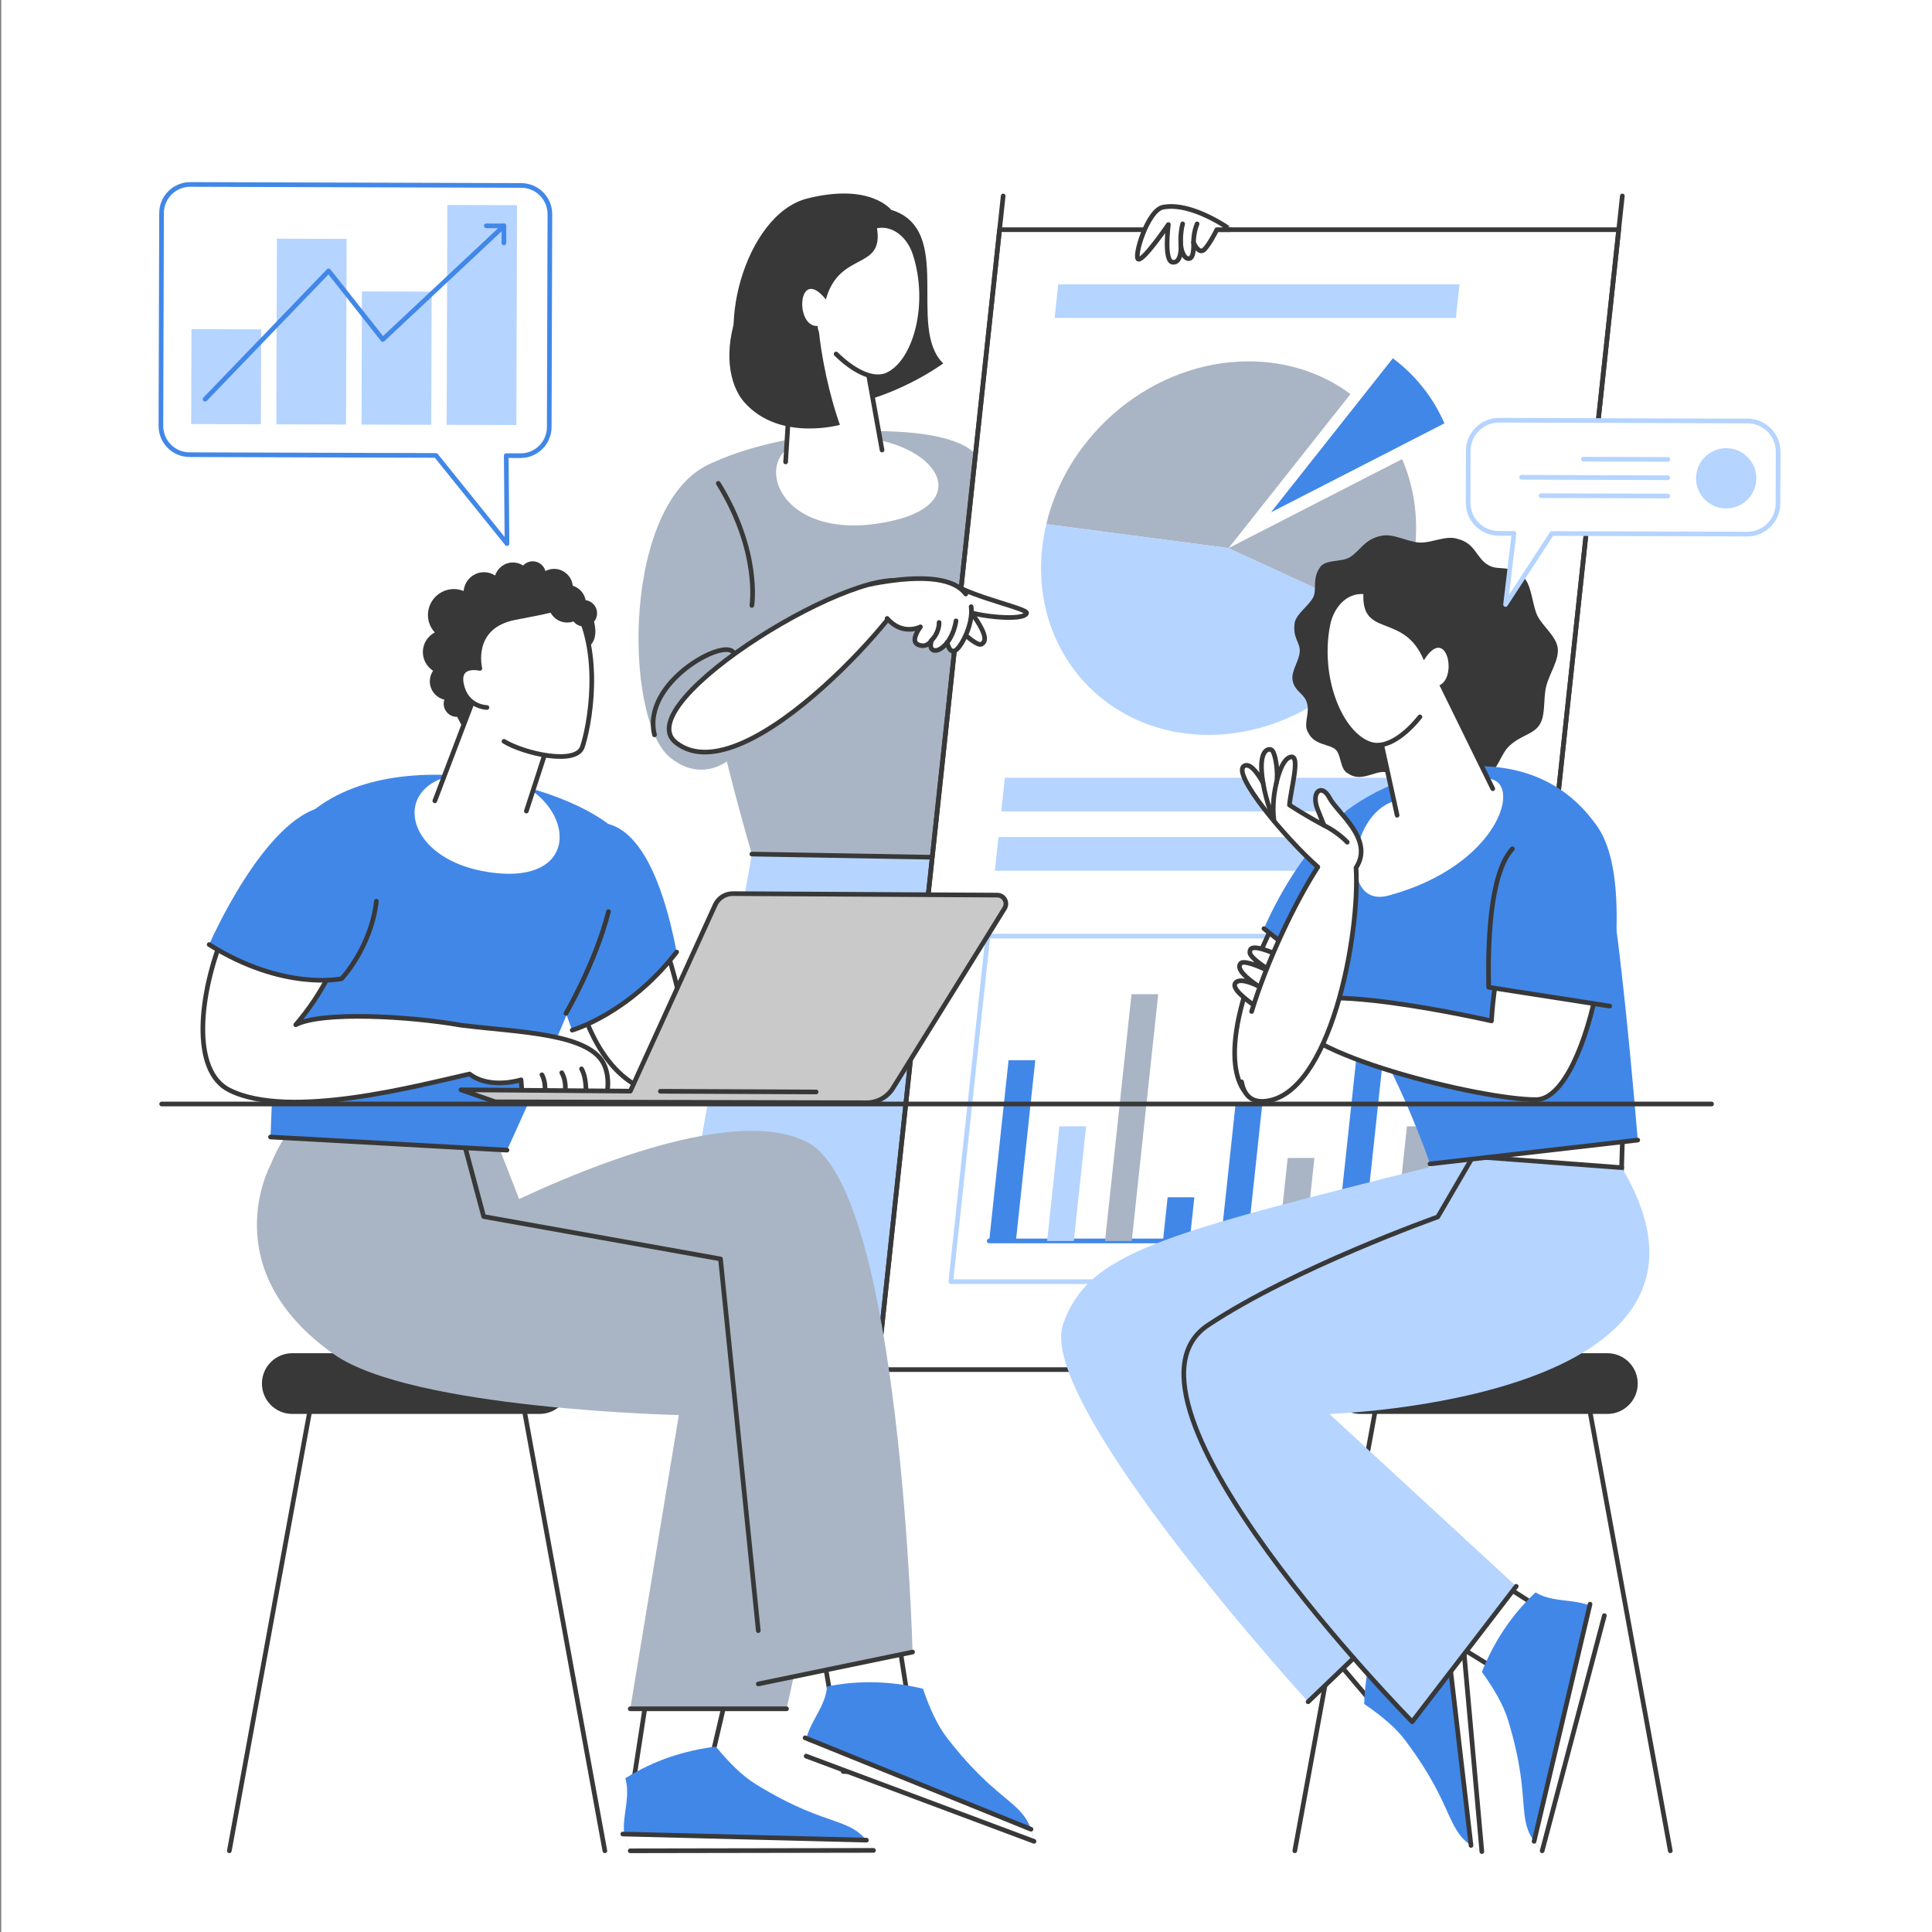 <?xml version="1.0" encoding="utf-8"?>
<!-- Generator: Adobe Illustrator 27.5.0, SVG Export Plug-In . SVG Version: 6.00 Build 0)  -->
<svg version="1.1" id="Layer_1" xmlns="http://www.w3.org/2000/svg" xmlns:xlink="http://www.w3.org/1999/xlink" x="0px" y="0px"
	 viewBox="0 0 4981.146 4981.146" style="enable-background:new 0 0 4981.146 4981.146;" xml:space="preserve">
<rect x="0" y="0" width="4981.146" height="4981.146" fill="#808080" stroke="none"/>
<rect x="3.231" style="fill:#FFFFFF;" width="4981.146" height="4981.146"/>
<g>
	<g>
		<g>
			<path style="fill:#B5D4FF;" d="M1938.507,2202.005l490.693,9.361l11.548,1290.166c0,0-688.32-249.327-683.846-273.728
				C1761.376,3203.403,1938.507,2202.005,1938.507,2202.005z"/>
			<path style="fill:#A9B5C4;" d="M1838.034,1192.536c225.34-103.012,610.984-105.31,676.892-20.572
				c65.908,84.738-85.725,1039.402-85.725,1039.402l-490.693-9.361C1938.507,2202.005,1659.545,1274.13,1838.034,1192.536z"/>
			
				<line style="fill:none;stroke:#383838;stroke-width:12;stroke-linecap:round;stroke-linejoin:round;stroke-miterlimit:10;" x1="1938.507" y1="2202.005" x2="2471.756" y2="2211.366"/>
		</g>
		<path style="fill:#FFFFFF;" d="M2066.765,1139.575c295.224-70.719,501.532,152.491,216.935,206.788
			S1934.345,1171.295,2066.765,1139.575z"/>
		<g>
			<path style="fill:#383838;" d="M2297.509,540.966c164.718,50.559,39.409,303.516,134.423,396.127
				c-165.525,114.895-404.374,167.464-499.99,51.613c-95.615-115.852-13.091-436.187,149.632-477.01
				C2244.298,470.873,2297.509,540.966,2297.509,540.966z"/>
			<path style="fill:#FFFFFF;" d="M2047.95,831.678l-18.502,330.376c-13.768,243.288,264.961,91.394,238.313-37.513l-47.032-255.146
				L2047.95,831.678z"/>
			
				<line style="fill:#FFFFFF;stroke:#383838;stroke-width:12;stroke-linecap:round;stroke-linejoin:round;stroke-miterlimit:10;" x1="2025.513" y1="1190.985" x2="2047.95" y2="831.678"/>
			
				<line style="fill:#FFFFFF;stroke:#383838;stroke-width:12;stroke-linecap:round;stroke-linejoin:round;stroke-miterlimit:10;" x1="2274.129" y1="1160.316" x2="2218.276" y2="849.652"/>
			<path style="fill:#383838;" d="M2121.727,594.849c-54.189,239.807,43.793,500.487,43.793,500.487s-154.146,43.5-244.757-56.234
				C1830.152,939.368,1890.496,671.728,2121.727,594.849z"/>
			<path style="fill:#FFFFFF;" d="M2129.2,772.027c35.861-128.358,153.823-71.492,130.867-189.509
				c44.87-8.766,84.473,26.088,99.268,72.21c41.976,130.864,0.524,278.554-71.146,311.553s-186.965-101.536-179.72-125.73
				C2047.432,844.197,2057.224,681.958,2129.2,772.027z"/>
			<path style="fill:none;stroke:#383838;stroke-width:12;stroke-linecap:round;stroke-linejoin:round;stroke-miterlimit:10;" d="
				M2260.068,582.517c44.87-8.766,84.473,26.088,99.268,72.21c41.976,130.864,0.524,278.554-71.146,311.553
				c-40.213,18.515-94.158-15.71-132.487-53.596"/>
		</g>
		<g>
			
				<polygon style="fill:#FFFFFF;stroke:#383838;stroke-width:12;stroke-linecap:round;stroke-linejoin:round;stroke-miterlimit:10;" points="
				3858.257,3531.138 2261.918,3531.138 2577.11,592.123 4173.449,592.123 			"/>
			<path style="fill:none;stroke:#383838;stroke-width:12;stroke-linecap:round;stroke-linejoin:round;stroke-miterlimit:10;" d="
				M2586.432,505.205c0,0-194.492,1813.547-323.921,3020.407"/>
			<path style="fill:none;stroke:#383838;stroke-width:12;stroke-linecap:round;stroke-linejoin:round;stroke-miterlimit:10;" d="
				M4182.771,505.205c0,0-194.492,1813.547-323.921,3020.407"/>
			<g>
				<g>
					<g>
						<path style="fill:#4187E8;" d="M3724.067,1091.503c-29.228-67.188-75.041-124.66-133.049-167.717l-314.239,397.201
							L3724.067,1091.503z"/>
						<path style="fill:#A9B5C4;" d="M3481.857,1015.964c-71.589-53.136-161.779-84.288-262.602-84.288
							c-244.589,0-465.993,183.035-521.639,419.794l470.002,61.695L3481.857,1015.964z"/>
						<path style="fill:#B5D4FF;" d="M2697.616,1351.471c-4.751,20.215-8.436,40.776-10.679,61.695
							c-28.518,265.918,163.571,481.488,429.044,481.488c196.818,0,378.62-118.543,471.16-288.192l-419.524-193.296
							L2697.616,1351.471z"/>
						<path style="fill:#A9B5C4;" d="M3614.906,1183.682l-447.289,229.484l419.524,193.296
							c32.28-59.178,53.783-124.526,61.158-193.296C3657.21,1330.075,3644.582,1251.9,3614.906,1183.682z"/>
					</g>
				</g>
			</g>
			<g>
				<g>
					
						<polygon style="fill:none;stroke:#B5D4FF;stroke-width:12;stroke-linecap:round;stroke-linejoin:round;stroke-miterlimit:10;" points="
						3761.274,3304.435 2451.448,3304.435 2546.993,2413.52 3856.82,2413.52 					"/>
					
						<line style="fill:none;stroke:#4187E8;stroke-width:12;stroke-linecap:round;stroke-linejoin:round;stroke-miterlimit:10;" x1="2550.355" y1="3199.441" x2="3664.594" y2="3199.441"/>
				</g>
				<polygon style="fill:#4187E8;" points="2669.205,2733.539 2600.32,2733.539 2550.355,3199.441 2619.24,3199.441 				"/>
				<polygon style="fill:#B5D4FF;" points="2800.273,2903.883 2731.388,2903.883 2699.691,3199.441 2768.576,3199.441 				"/>
				<polygon style="fill:#A9B5C4;" points="2986.146,2563.195 2917.261,2563.195 2849.027,3199.441 2917.913,3199.441 				"/>
				<polygon style="fill:#4187E8;" points="3079.322,3086.863 3010.437,3086.863 2998.364,3199.441 3067.249,3199.441 				"/>
				<polygon style="fill:#4187E8;" points="3254.972,2841.503 3186.087,2841.503 3147.7,3199.441 3216.585,3199.441 				"/>
				<polygon style="fill:#A9B5C4;" points="3388.87,2985.456 3319.985,2985.456 3297.036,3199.441 3365.922,3199.441 				"/>
				<polygon style="fill:#4187E8;" points="3569.855,2690.353 3500.969,2690.353 3446.373,3199.441 3515.258,3199.441 				"/>
				<polygon style="fill:#A9B5C4;" points="3696.291,2903.883 3627.406,2903.883 3595.709,3199.441 3664.594,3199.441 				"/>
			</g>
			<polygon style="fill:#B5D4FF;" points="3891.308,2091.935 2581.481,2091.935 2590.787,2005.165 3900.614,2005.165 			"/>
			<polygon style="fill:#B5D4FF;" points="3753.718,819.696 2719.071,819.696 2728.377,732.925 3763.024,732.925 			"/>
			<polygon style="fill:#B5D4FF;" points="3677.156,2244.925 2565.074,2244.925 2574.38,2158.154 3686.461,2158.154 			"/>
		</g>
		<g>
			<path style="fill:#383838;" d="M3479.421,1437.112c26.886-15.787,38.75-47.867,82.604-55.845
				c30.191-6.236,65.044,15.112,96.35,17.44c31.305,2.327,68.9-19.367,99.13-9.462c47.148,11.397,47.391,49.007,80.062,67.906
				c27.362,15.829,52.143-4.083,90.892,31.247c21.509,22.101,22.11,73.655,35.973,100.375c13.863,26.72,47.756,51.623,51.783,81.975
				s-21.81,66.155-29.809,99.153c-7.999,32.998-0.921,73.144-16.918,98.452s-46.373,26.01-77.062,53.918
				c-24.371,22.163-28.721,60.657-54.71,72.149c-25.988,11.492-71.236-8.042-99.217-2.675
				c-27.981,5.366-60.152,32.545-88.125,32.307s-51.75-27.891-77.713-33.211c-25.963-5.32-63.317,27.33-96.66,3.579
				c-21.952-9.881-17.112-48.423-33.051-62.343c-15.939-13.92-54.935-10.781-70.323-43.648
				c-11.936-18.671,1.405-43.763-1.126-66.958c-3.77-34.557-33.402-34.557-39.101-68.665c-3.429-23.915,17.618-48.997,18.693-73.405
				c1.075-24.408-19.07-33.726-12.995-74.755c5.745-23.482,37.05-43.582,47.633-64.719c10.583-21.137-4.325-49.25,19.609-80.022
				C3420.928,1442.533,3458.663,1449.301,3479.421,1437.112z"/>
			<g>
				<g>
					
						<polygon style="fill:#FFFFFF;stroke:#383838;stroke-width:12;stroke-linecap:round;stroke-linejoin:round;stroke-miterlimit:10;" points="
						1709.557,4099.354 1629.202,4620.938 1787.038,4737.762 1938.507,4090.58 					"/>
					<g>
						<g>
							<path style="fill:#4187E8;" d="M1948.147,4599.835c-33.618-20.757-68.326-54.891-102.551-96.654
								c-81.392,10.114-160.202,35.625-233.547,81.797c19.065,62.071-26.366,127.571,12.867,186.81l627.182-1.057
								C2196.483,4676.255,2144.934,4721.339,1948.147,4599.835z"/>
							<path style="fill:#FFFFFF;" d="M2233.793,4744.332c6.183,7.396,12.22,16.063,18.305,26.399l-627.182,1.057
								c-9.474-14.305-15.359-28.714-19.162-43.207L2233.793,4744.332z"/>
						</g>
						
							<line style="fill:none;stroke:#383838;stroke-width:12;stroke-linecap:round;stroke-linejoin:round;stroke-miterlimit:10;" x1="1605.754" y1="4728.582" x2="2233.793" y2="4744.332"/>
						
							<line style="fill:none;stroke:#383838;stroke-width:12;stroke-linecap:round;stroke-linejoin:round;stroke-miterlimit:10;" x1="1624.917" y1="4771.788" x2="2252.098" y2="4770.731"/>
					</g>
				</g>
				<g>
					
						<polygon style="fill:#FFFFFF;stroke:#383838;stroke-width:12;stroke-linecap:round;stroke-linejoin:round;stroke-miterlimit:10;" points="
						2088.237,4060.538 2174.102,4567.395 2370.464,4568.767 2268.041,3918.53 					"/>
					<g>
						<g>
							<path style="fill:#4187E8;" d="M2441.583,4480.468c-24.166-31.258-44.645-75.42-61.988-126.555
								c-79.747-19.169-162.493-23.018-247.394-5.603c-3.992,64.81-69.564,110.139-53.681,179.393l587.454,219.675
								C2647.153,4639.375,2583.038,4663.439,2441.583,4480.468z"/>
							<path style="fill:#FFFFFF;" d="M2658.126,4716.226c3.186,9.099,5.787,19.335,7.846,31.152l-587.453-219.674
								c-3.835-16.724-4.274-32.282-2.736-47.186L2658.126,4716.226z"/>
						</g>
						
							<line style="fill:none;stroke:#383838;stroke-width:12;stroke-linecap:round;stroke-linejoin:round;stroke-miterlimit:10;" x1="2075.784" y1="4480.518" x2="2658.126" y2="4716.226"/>
						
							<line style="fill:none;stroke:#383838;stroke-width:12;stroke-linecap:round;stroke-linejoin:round;stroke-miterlimit:10;" x1="2078.519" y1="4527.703" x2="2665.972" y2="4747.378"/>
					</g>
				</g>
				<path style="fill:#383838;" d="M1391.199,3645.438H753.57c-43.228,0-78.272-35.043-78.272-78.272v0
					c0-43.228,35.043-78.272,78.272-78.272h637.629c43.228,0,78.272,35.043,78.272,78.272v0
					C1469.471,3610.394,1434.428,3645.438,1391.199,3645.438z"/>
				
					<line style="fill:none;stroke:#383838;stroke-width:12;stroke-linecap:round;stroke-linejoin:round;stroke-miterlimit:10;" x1="803.531" y1="3611.074" x2="591.3" y2="4771.788"/>
				
					<line style="fill:none;stroke:#383838;stroke-width:12;stroke-linecap:round;stroke-linejoin:round;stroke-miterlimit:10;" x1="1347.247" y1="3611.074" x2="1559.479" y2="4771.788"/>
				<path style="fill:#A9B5C4;" d="M697.416,3003.575c103.383-256.787,297.505-149.535,567.615-100.723l85.941,220.882
					c251.87,45.374,468.907,84.404,610.575,109.296c330.522,58.073,181.113,465.571,160.53,653.923
					c-23.52,215.229-94.208,518.703-94.208,518.703h-402.953l125.288-757.349c0,0-687.589-14.913-888.918-156.437
					C549.531,3272.722,697.416,3003.575,697.416,3003.575z"/>
				<path style="fill:#A9B5C4;" d="M2352.791,4259.377l-397.735,82.227l-97.434-1095.771l-610.575-109.295
					c0,0,596.71-318.063,835.945-190.846C2322.228,3072.907,2352.791,4259.377,2352.791,4259.377z"/>
				
					<polyline style="fill:none;stroke:#383838;stroke-width:12;stroke-linecap:round;stroke-linejoin:round;stroke-miterlimit:10;" points="
					1955.057,4204.235 1857.623,3245.833 1247.048,3136.538 1199.672,2959.377 				"/>
				
					<line style="fill:none;stroke:#383838;stroke-width:12;stroke-linecap:round;stroke-linejoin:round;stroke-miterlimit:10;" x1="2352.791" y1="4259.377" x2="1955.057" y2="4341.604"/>
				
					<line style="fill:none;stroke:#383838;stroke-width:12;stroke-linecap:round;stroke-linejoin:round;stroke-miterlimit:10;" x1="2027.869" y1="4405.655" x2="1624.917" y2="4405.655"/>
				<path style="fill:#4187E8;" d="M1605.754,2159.024c-121.896-145.424-675.986-275.736-861.878,0
					c-25.046,193.016-46.46,772.437-46.46,772.437l609.739,33.891C1307.154,2965.351,1654.288,2216.926,1605.754,2159.024z"/>
				
					<path style="fill:#FFFFFF;stroke:#383838;stroke-width:12;stroke-linecap:round;stroke-linejoin:round;stroke-miterlimit:10;" d="
					M1568.76,2242.274c-72.877-14.27-125.109,140.906-89.003,288.222c44.543,181.733,126.211,294.413,274.7,299.034l2.446-233.658
					C1756.903,2595.872,1697.02,2267.391,1568.76,2242.274z"/>
				<path style="fill:#4187E8;" d="M1427.967,2196.722c70.276-104.366,236.28-161.566,316.539,257.873
					c-85.409,131.983-269.209,201.399-269.209,201.399S1341.036,2325.822,1427.967,2196.722z"/>
				<g>
					
						<path style="fill:#FFFFFF;stroke:#383838;stroke-width:12;stroke-linecap:round;stroke-linejoin:round;stroke-miterlimit:10;" d="
						M866.152,2183.799c88.799,68.176,32.744,300.875-103.658,458.226c66.961-34.656,290.146-22.726,425.883,1.137l0.002-0.002
						c150.035,18.814,336.809,20.151,370.766,105.27c9.292,23.292,9.521,47.832,6.15,69.46h-219.454
						c-1.293-18.027-2.435-33.922-2.435-33.922s-79.31,25.879-132.771-14.948c-130.155,28.889-463.549,119.397-619.335,41.504
						C395.623,2712.686,662.364,2027.34,866.152,2183.799z"/>
					<path style="fill:#4187E8;" d="M834.19,2080.079c123.729-22.85,289.901,92.368,46.489,443.254
						c-154.046,31.37-341.399-88.009-341.399-88.009S681.139,2108.345,834.19,2080.079z"/>
					<path style="fill:none;stroke:#383838;stroke-width:12;stroke-linecap:round;stroke-linejoin:round;stroke-miterlimit:10;" d="
						M1499.287,2755.699c13.73,24.23,11.307,62.191,11.307,62.191"/>
					<path style="fill:none;stroke:#383838;stroke-width:12;stroke-linecap:round;stroke-linejoin:round;stroke-miterlimit:10;" d="
						M1448.404,2765.796c13.73,24.23,8.217,52.094,8.217,52.094"/>
					<path style="fill:none;stroke:#383838;stroke-width:12;stroke-linecap:round;stroke-linejoin:round;stroke-miterlimit:10;" d="
						M1397.198,2771.045c11.63,20.798,7.269,46.845,7.269,46.845"/>
					<path style="fill:none;stroke:#383838;stroke-width:12;stroke-linecap:round;stroke-linejoin:round;stroke-miterlimit:10;" d="
						M970.404,2323.534c-13.63,119.303-89.725,199.799-89.725,199.799s-149.445,32.654-341.399-88.009"/>
				</g>
				<path style="fill:none;stroke:#383838;stroke-width:12;stroke-linecap:round;stroke-linejoin:round;stroke-miterlimit:10;" d="
					M1568.762,2350.237c-33.016,131.081-109.57,262.328-109.57,262.328"/>
				<path style="fill:none;stroke:#383838;stroke-width:12;stroke-linecap:round;stroke-linejoin:round;stroke-miterlimit:10;" d="
					M1744.505,2454.595c-123.853,159.969-269.209,201.399-269.209,201.399"/>
				<path style="fill:#FFFFFF;" d="M1261.654,1997.473c-260.011-31.164-251.715,210.001-7.371,250.189
					C1529.966,2293.004,1478.077,2023.412,1261.654,1997.473z"/>
				<g>
					<path style="fill:#383838;" d="M1476.932,1515.787c0-0.189,0.055-0.365,0.055-0.555c0-26.806-21.731-48.536-48.536-48.536
						c-8.047,0-15.522,2.146-22.203,5.611c-3.927-14.458-17.012-25.149-32.715-25.149c-9.816,0-18.592,4.215-24.805,10.863
						c-7.584-4.908-16.581-7.828-26.288-7.828c-21.538,0-39.588,14.126-45.932,33.546c-8.253-5.301-18.015-8.463-28.552-8.463
						c-27.71,0-50.198,21.338-52.552,48.438c-7.77-3.153-16.228-4.972-25.129-4.972c-36.978,0-66.954,29.977-66.954,66.954
						c0,17.338,6.761,32.985,17.574,44.875c-18.155,9.667-30.656,28.554-30.656,50.558c0,20.247,10.518,37.97,26.335,48.214
						c-5.298,7.777-8.41,17.163-8.41,27.284c0,22.999,16.041,42.157,37.514,47.164c-1.065,3.295-1.789,6.743-1.789,10.391
						c0,18.798,15.239,34.037,34.036,34.037c0.252,0,0.484-0.068,0.735-0.074c4.631,9.029,9.248,18.046,14.404,27.457
						c42.303,77.211,129.808,37.182,130.284-14.651c0.472-51.833,143.389-153.79,195.2-194.12
						C1557.087,1636.837,1521.881,1552.602,1476.932,1515.787z"/>
					
						<line style="fill:#FFFFFF;stroke:#383838;stroke-width:12;stroke-linecap:round;stroke-linejoin:round;stroke-miterlimit:10;" x1="1394.874" y1="1738.712" x2="1237.228" y2="1723.315"/>
					<polygon style="fill:#FFFFFF;" points="1449.011,1807.686 1357.079,2091.124 1113.159,2085.573 1274.121,1662.604 					"/>
					
						<polyline style="fill:none;stroke:#383838;stroke-width:12;stroke-linecap:round;stroke-linejoin:round;stroke-miterlimit:10;" points="
						1121.078,2064.766 1274.121,1662.604 1449.011,1807.686 1357.079,2091.124 					"/>
					<g>
						<path style="fill:#FFFFFF;" d="M1237.228,1723.315c0,0-27.794-108.458,91.494-131.3c74.9-14.343,121.781-22.31,147.879-40.904
							c80.907,131.065,41.458,326.513,24.744,375.036c-19.466,56.512-208.019,1.889-222.526-33.888
							c-14.508-35.777-23.4-68.153-23.4-68.153s-46.888-0.612-62.528-48.74C1170.759,1707.264,1237.228,1723.315,1237.228,1723.315z
							"/>
					</g>
					<g>
						
							<path style="fill:none;stroke:#383838;stroke-width:12;stroke-linecap:round;stroke-linejoin:round;stroke-miterlimit:10;" d="
							M1255.418,1824.106c0,0-46.888-0.612-62.528-48.74c-22.131-68.103,44.338-52.051,44.338-52.051s-27.794-108.458,91.494-131.3
							c74.9-14.343,121.781-22.31,147.879-40.904c80.907,131.065,41.458,326.513,24.744,375.036
							c-16.185,46.986-149.256,17.147-201.997-14.811"/>
					</g>
				</g>
				
					<line style="fill:none;stroke:#383838;stroke-width:12;stroke-linecap:round;stroke-linejoin:round;stroke-miterlimit:10;" x1="697.416" y1="2931.461" x2="1307.154" y2="2965.351"/>
			</g>
			<g>
				
					<polygon style="fill:#FFFFFF;stroke:#383838;stroke-width:12;stroke-linecap:round;stroke-linejoin:round;stroke-miterlimit:10;" points="
					3731.532,2935.616 4184.769,2882.228 4179.332,3060.683 3753.413,3057.708 				"/>
				<g>
					
						<line style="fill:none;stroke:#383838;stroke-width:12;stroke-linecap:round;stroke-linejoin:round;stroke-miterlimit:10;" x1="3550.497" y1="3611.074" x2="3338.265" y2="4771.788"/>
					<g>
						
							<polygon style="fill:#FFFFFF;stroke:#383838;stroke-width:12;stroke-linecap:round;stroke-linejoin:round;stroke-miterlimit:10;" points="
							3563.466,3886.377 4000.561,4165.443 3928.008,4347.915 3364.278,3999.6 						"/>
						<g>
							<g>
								<path style="fill:#4187E8;" d="M3888.009,4434.398c-11.537-37.788-35.736-80.027-67.437-123.738
									c30.456-76.154,75.147-145.899,138.435-205.112c55.193,34.206,130.084,6.902,177.415,59.895l-160.325,606.345
									C3898.847,4694,3955.545,4655.592,3888.009,4434.398z"/>
								<path style="fill:#FFFFFF;" d="M3955.214,4747.378c5.583,7.859,12.432,15.899,20.885,24.41l160.324-606.345
									c-11.43-12.797-23.872-22.148-36.922-29.508L3955.214,4747.378z"/>
							</g>
							
								<line style="fill:none;stroke:#383838;stroke-width:12;stroke-linecap:round;stroke-linejoin:round;stroke-miterlimit:10;" x1="4099.5" y1="4135.935" x2="3955.214" y2="4747.378"/>
							
								<line style="fill:none;stroke:#383838;stroke-width:12;stroke-linecap:round;stroke-linejoin:round;stroke-miterlimit:10;" x1="4136.423" y1="4165.443" x2="3976.098" y2="4771.788"/>
						</g>
					</g>
					<g>
						
							<polygon style="fill:#FFFFFF;stroke:#383838;stroke-width:12;stroke-linecap:round;stroke-linejoin:round;stroke-miterlimit:10;" points="
							3348.494,3855.402 3677.605,4256.172 3552.082,4407.181 3124.027,3901.332 						"/>
						<g>
							<g>
								<path style="fill:#4187E8;" d="M3622.765,4486.616c-23.726-31.593-60.872-63.056-105.572-93.345
									c2.677-81.974,20.921-162.776,60.238-240.013c63.546,13.346,124.648-37.848,187.206-4.16l55.935,624.684
									C3721.434,4726.98,3761.646,4671.548,3622.765,4486.616z"/>
								<path style="fill:#FFFFFF;" d="M3792.618,4757.951c7.928,5.486,17.107,10.71,27.954,15.831l-55.936-624.683
									c-15.106-8.135-29.991-12.686-44.769-15.157L3792.618,4757.951z"/>
							</g>
							
								<line style="fill:none;stroke:#383838;stroke-width:12;stroke-linecap:round;stroke-linejoin:round;stroke-miterlimit:10;" x1="3719.868" y1="4133.941" x2="3792.618" y2="4757.951"/>
							
								<line style="fill:none;stroke:#383838;stroke-width:12;stroke-linecap:round;stroke-linejoin:round;stroke-miterlimit:10;" x1="3764.637" y1="4149.098" x2="3820.573" y2="4773.782"/>
						</g>
					</g>
					<path style="fill:#383838;" d="M3506.544,3645.438h637.629c43.229,0,78.272-35.043,78.272-78.272v0
						c0-43.228-35.043-78.272-78.272-78.272h-637.629c-43.228,0-78.272,35.043-78.272,78.272v0
						C3428.273,3610.394,3463.316,3645.438,3506.544,3645.438z"/>
					<path style="fill:#B5D4FF;" d="M3699.937,2974.034c-7.209,19.681-10.649,34.221-10.649,34.221
						c-698.746,175.353-882.955,220.76-948.305,405.261c-72.009,203.301,631.646,974.084,631.646,974.084l265.286-263.185
						c0,0-540.112-584.836-522.11-584.836s456.885,87.086,732.919-110.939c205.355-147.32,57.509-369.304-51.447-446.191
						C3759.778,2955.989,3703.953,2963.069,3699.937,2974.034z"/>
					
						<line style="fill:none;stroke:#383838;stroke-width:12;stroke-linecap:round;stroke-linejoin:round;stroke-miterlimit:10;" x1="4094.212" y1="3611.074" x2="4306.444" y2="4771.788"/>
					<path style="fill:#B5D4FF;" d="M4181.353,3010.494c358.043,600.581-754.023,634.944-754.023,634.944l481.849,444.36
						l-268.24,349.23c0,0-816.779-829.562-526.368-1022.486c223.196-148.272,592.34-279.051,592.34-279.051l90.367-155.039
						L4181.353,3010.494z"/>
					<path style="fill:none;stroke:#383838;stroke-width:12;stroke-linecap:round;stroke-linejoin:round;stroke-miterlimit:10;" d="
						M3909.179,4089.798l-268.24,349.23c0,0-816.779-829.562-526.368-1022.486c223.196-148.272,592.34-279.051,592.34-279.051
						l90.367-155.039"/>
					
						<line style="fill:none;stroke:#383838;stroke-width:12;stroke-linecap:round;stroke-linejoin:round;stroke-miterlimit:10;" x1="3372.628" y1="4387.601" x2="3490.074" y2="4274.967"/>
				</g>
				<g>
					
						<path style="fill:#FFFFFF;stroke:#383838;stroke-width:12;stroke-linecap:round;stroke-linejoin:round;stroke-miterlimit:10;" d="
						M3384.109,2202.005c-224.687,363.549-223.077,550.55-174.655,612.422c48.422,61.873,288.404-309.117,343.785-455.905
						C3608.619,2211.734,3384.109,2202.005,3384.109,2202.005z"/>
					
						<path style="fill:#FFFFFF;stroke:#383838;stroke-width:12;stroke-linecap:round;stroke-linejoin:round;stroke-miterlimit:10;" d="
						M3427.33,2527.313c-178.939-94.26-204.593-93.294-205.038-72.194c-0.445,21.1,96.468,72.904,96.468,72.904
						s-106.066-59.861-119.994-44.149c-24.405,27.53,103.59,92.655,103.59,92.655s-97.474-68.1-117.326-41.981
						c-19.851,26.118,130.997,108.613,130.997,108.613L3427.33,2527.313z"/>
					<path style="fill:#4187E8;" d="M3528.659,2607.929c129.51-170.442,257.157-437.65,132.575-519.775
						c-168.324-110.96-338.365,157.428-402.49,305.978L3528.659,2607.929z"/>
					<path style="fill:#4187E8;" d="M3414.286,2143.173c121.896-145.424,519.282-285.767,705.175-10.031
						c48.698,126.13,102.985,806.285,102.985,806.285l-535.472,61.441c0,0-43.403-130.432-120.063-279.131
						c-132.499-37.838-129.731-101.977-125.55-257.67C3390.137,2326.732,3365.752,2201.075,3414.286,2143.173z"/>
					<path style="fill:#FFFFFF;" d="M3686.776,1703.22l146.899,304.51c94.824,0,36.525,222.907-253.733,301.242
						c-125.806,33.953-103.123-207.017,14.152-243.271l-55.584-259.195L3686.776,1703.22z"/>
					
						<line style="fill:#FFFFFF;stroke:#383838;stroke-width:12;stroke-linecap:round;stroke-linejoin:round;stroke-miterlimit:10;" x1="3848.724" y1="2033.488" x2="3686.776" y2="1703.22"/>
					
						<line style="fill:#FFFFFF;stroke:#383838;stroke-width:12;stroke-linecap:round;stroke-linejoin:round;stroke-miterlimit:10;" x1="3602.102" y1="2101.954" x2="3533.091" y2="1786.914"/>
					<path style="fill:#FFFFFF;" d="M3671.007,1702.386c-51.746-125.957-164.641-54.141-155.468-176.642
						c-46.579-3.526-82.595,36.579-92.089,85.15c-26.937,137.813,32.795,282.717,109.469,307.627
						c76.674,24.91,177.569-125.4,167.322-149.083C3762.615,1765.835,3733.268,1602.38,3671.007,1702.386z"/>
					<path style="fill:none;stroke:#383838;stroke-width:12;stroke-linecap:round;stroke-linejoin:round;stroke-miterlimit:10;" d="
						M3515.54,1525.744c-46.579-3.526-82.595,36.579-92.089,85.15c-26.937,137.813,32.795,282.717,109.469,307.627
						c43.02,13.976,93.664-27.207,128.025-70.236"/>
					
						<path style="fill:#FFFFFF;stroke:#383838;stroke-width:12;stroke-linecap:round;stroke-linejoin:round;stroke-miterlimit:10;" d="
						M3485.017,2177.131c-28.386-42.635-71.785-49.463-71.785-49.463"/>
					
						<line style="fill:none;stroke:#383838;stroke-width:12;stroke-linecap:round;stroke-linejoin:round;stroke-miterlimit:10;" x1="3258.743" y1="2394.132" x2="3297.124" y2="2424.532"/>
					
						<path style="fill:#FFFFFF;stroke:#383838;stroke-width:12;stroke-linecap:round;stroke-linejoin:round;stroke-miterlimit:10;" d="
						M4087.682,2216.812c113.309,31.621,13.87,617.566-127.017,618.296s-628.975-118.816-634.407-221.013
						c-5.432-102.198,519.07,18.078,519.07,18.078S3867.957,2155.494,4087.682,2216.812z"/>
					<g>
						<path style="fill:#FFFFFF;" d="M3496.267,2237.02c47.65-73.121-48.777-141.766-68.396-179.727
							c-19.996-38.69-48.999-15.64-30.441,30.213c18.56,45.852,15.803,40.162,15.803,40.162s-41.787-21.545-88.719-52.265
							c3.826-43.071,28.513-127.53,4.166-123.91c-23.355,3.471-35.962,58.234-37.788,66.753c5.7-23.994-2.44-80.104-13.035-85.131
							c-9.469-4.493-35.269,2.49-21.501,85.056c-18.128-32.941-36.096-51.246-48.932-43.112
							c-31.863,20.193,105.536,185.401,190.281,260.262c-117.171,180.617-296.071,621.177-134.764,603.783
							c166.934-17.999,244.059-427.692,233.207-602.083L3496.267,2237.02z"/>
						
							<path style="fill:none;stroke:#383838;stroke-width:12;stroke-linecap:round;stroke-linejoin:round;stroke-miterlimit:10;" d="
							M3201.113,2789.273c6.39,34.401,25.465,53.753,61.828,49.832c166.934-17.999,244.059-427.692,233.207-602.083l0.119-0.001
							c47.65-73.121-48.777-141.766-68.396-179.727c-19.996-38.69-48.999-15.64-30.441,30.213
							c18.56,45.852,15.803,40.162,15.803,40.162s-41.787-21.545-88.719-52.265c3.826-43.071,28.513-127.53,4.166-123.91
							c-23.355,3.471-35.962,58.234-37.788,66.753c5.7-23.994-2.44-80.104-13.035-85.131c-9.469-4.493-35.269,2.49-21.501,85.056
							c-18.128-32.941-36.096-51.246-48.932-43.112c-31.863,20.193,105.536,185.401,190.281,260.262
							c-58.057,89.493-131.268,242.805-170.741,372.605"/>
						
							<path style="fill:none;stroke:#383838;stroke-width:12;stroke-linecap:round;stroke-linejoin:round;stroke-miterlimit:10;" d="
							M3256.354,2018.171c8.427,50.875,28.454,98.319,28.454,98.319s-7.531-41.508,5.825-97.022"/>
					</g>
					<path style="fill:#4187E8;" d="M4150.217,2593.946c28.641-212.139,46.944-520.704-140.925-517.574
						c-201.151-13.547-216.763,303.789-199.313,464.645L4150.217,2593.946z"/>
					<path style="fill:none;stroke:#383838;stroke-width:12;stroke-linecap:round;stroke-linejoin:round;stroke-miterlimit:10;" d="
						M3899.346,2188.343c-61.316,67.158-63.05,259.134-61.219,357.053l312.09,48.55"/>
					<path style="fill:none;stroke:#383838;stroke-width:12;stroke-linecap:round;stroke-linejoin:round;stroke-miterlimit:10;" d="
						M3413.233,2127.668c38.424,19.453,60.294,43.753,60.294,43.753"/>
					
						<line style="fill:#FFFFFF;stroke:#383838;stroke-width:12;stroke-linecap:round;stroke-linejoin:round;stroke-miterlimit:10;" x1="3686.973" y1="3000.869" x2="4222.445" y2="2939.427"/>
					
						<line style="fill:#FFFFFF;stroke:#383838;stroke-width:12;stroke-linecap:round;stroke-linejoin:round;stroke-miterlimit:10;" x1="4181.353" y1="3010.494" x2="3831.779" y2="2984.253"/>
				</g>
			</g>
			<g>
				
					<path style="fill:#C9C9C9;stroke:#383838;stroke-width:12;stroke-linecap:round;stroke-linejoin:round;stroke-miterlimit:10;" d="
					M1188.377,2809.747l436.753,3.491l218.715-479.987c8.17-17.93,26.104-29.395,45.807-29.284l681.553,3.842
					c17.445,0.098,28.038,19.273,18.836,34.094l-287.759,463.416c-14.619,23.543-40.388,37.834-68.1,37.767l-957.199-2.306
					L1188.377,2809.747z"/>
				
					<line style="fill:#C9C9C9;stroke:#383838;stroke-width:12;stroke-linecap:round;stroke-linejoin:round;stroke-miterlimit:10;" x1="2104.143" y1="2815.344" x2="1702.6" y2="2813.579"/>
			</g>
			
				<line style="fill:none;stroke:#383838;stroke-width:12;stroke-linecap:round;stroke-linejoin:round;stroke-miterlimit:10;" x1="4412.795" y1="2846.373" x2="416.826" y2="2846.373"/>
			
				<ellipse transform="matrix(0.036 -0.999 0.999 0.036 -128.628 3029.2)" style="fill:#383838;" cx="1506.55" cy="1581.303" rx="34.036" ry="34.036"/>
			
				<ellipse transform="matrix(0.235 -0.972 0.972 0.235 -393.498 2611.729)" style="fill:#383838;" cx="1461.789" cy="1555.75" rx="48.536" ry="48.536"/>
		</g>
		<path style="fill:#A9B5C4;" d="M1838.034,1192.536c-235.385,94.154-230.111,656.233-113.039,758
			c117.072,101.766,267.729-38.437,230.062-248.443S1838.034,1192.536,1838.034,1192.536z"/>
		<g>
			
				<path style="fill:#FFFFFF;stroke:#383838;stroke-width:12;stroke-linecap:round;stroke-linejoin:round;stroke-miterlimit:10;" d="
				M1742.586,1914.471c182.07,143.965,629.521-388.943,602.079-408.372C2239.422,1431.59,1612.89,1811.92,1742.586,1914.471z"/>
			
				<path style="fill:#FFFFFF;stroke:#383838;stroke-width:12;stroke-linecap:round;stroke-linejoin:round;stroke-miterlimit:10;" d="
				M2463.213,1527.133c82.862,98.951,83.495,125.061,67.089,133.722c-16.406,8.66-98.892-76.059-102.12-97.398
				S2463.213,1527.133,2463.213,1527.133z"/>
			
				<path style="fill:#FFFFFF;stroke:#383838;stroke-width:12;stroke-linecap:round;stroke-linejoin:round;stroke-miterlimit:10;" d="
				M2456.764,1506.069c61.722,36.716,193.921,63.275,189.998,74.87c-7.194,21.269-127.722,8.51-162.516-7.852
				C2449.453,1556.726,2456.764,1506.069,2456.764,1506.069z"/>
			<g>
				<path style="fill:#FFFFFF;" d="M2251.733,1503.96c175.098-26.009,218.539-5.989,244.218,36.671
					c25.679,42.66-11.819,119.103-29.788,134.207s-24.066-18.194-24.066-18.194s-16.82,22.614-32.911,20.227
					c-16.091-2.387-7.317-26.195-7.317-26.195s-10.736,21.033-34.085,11.775c-23.35-9.258,5.329-46.338,5.329-46.338
					s-45.996,24.356-85.907-21.684S2251.733,1503.96,2251.733,1503.96z"/>
				<path style="fill:none;stroke:#383838;stroke-width:12;stroke-linecap:round;stroke-linejoin:round;stroke-miterlimit:10;" d="
					M2503.881,1564.129c5.885,42.761-22.719,98.102-37.717,110.709c-17.969,15.104-24.066-18.194-24.066-18.194
					s-16.82,22.614-32.911,20.227c-16.091-2.387-7.317-26.195-7.317-26.195s-10.736,21.033-34.085,11.775
					c-23.35-9.258,5.329-46.338,5.329-46.338s-45.996,24.356-85.907-21.684"/>
				<path style="fill:none;stroke:#383838;stroke-width:12;stroke-linecap:round;stroke-linejoin:round;stroke-miterlimit:10;" d="
					M2243.583,1506.073c150.04-29.036,219.578-10.8,246.361,25.512"/>
				<path style="fill:none;stroke:#383838;stroke-width:12;stroke-linecap:round;stroke-linejoin:round;stroke-miterlimit:10;" d="
					M2421.16,1604.817c0.342,27.794-19.289,45.859-19.289,45.859"/>
				<path style="fill:none;stroke:#383838;stroke-width:12;stroke-linecap:round;stroke-linejoin:round;stroke-miterlimit:10;" d="
					M2464.843,1600.685c-5.431,35.773-22.745,55.958-22.745,55.958"/>
			</g>
		</g>
		<g>
			
				<path style="fill:#FFFFFF;stroke:#383838;stroke-width:12;stroke-linecap:round;stroke-linejoin:round;stroke-miterlimit:10;" d="
				M2998.483,534.192c-40.109,7.713-77.132,131.124-63.248,134.209c13.884,3.085,77.132-89.473,77.132-89.473
				s-12.341,94.101,10.799,97.186c23.139,3.085,21.597-40.109,21.597-40.109s4.628,30.853,20.054,30.853
				c15.427,0,12.341-41.651,12.341-41.651s9.256,23.14,21.597,21.597c12.341-1.543,38.566-54.681,38.566-54.681h35.48
				C3172.8,592.123,3073.465,519.772,2998.483,534.192z"/>
			<path style="fill:none;stroke:#383838;stroke-width:12;stroke-linecap:round;stroke-linejoin:round;stroke-miterlimit:10;" d="
				M3049.176,577.16c-7.572,27.326-4.414,58.846-4.414,58.846"/>
			<path style="fill:none;stroke:#383838;stroke-width:12;stroke-linecap:round;stroke-linejoin:round;stroke-miterlimit:10;" d="
				M3086.379,577.16c-9.548,23.046-9.222,48.047-9.222,48.047"/>
		</g>
		<path style="fill:none;stroke:#383838;stroke-width:12;stroke-linecap:round;stroke-linejoin:round;stroke-miterlimit:10;" d="
			M1687.51,1894.654c-34.132-134.774,181.413-252.081,203.801-211.71"/>
		<path style="fill:none;stroke:#383838;stroke-width:12;stroke-linecap:round;stroke-linejoin:round;stroke-miterlimit:10;" d="
			M1851.929,1246.175c109.023,176.444,86.579,314.768,86.579,314.768"/>
	</g>
	<g>
		<path style="fill:#FFFFFF;stroke:#4187E8;stroke-width:12;stroke-linecap:round;stroke-linejoin:round;stroke-miterlimit:10;" d="
			M1343.993,478.125l-853.251-2.595c-40.859-0.124-74.083,32.898-74.207,73.757l-1.669,548.768
			c-0.124,40.859,32.898,74.083,73.757,74.207l635.356,1.932l183.176,227.394l-1.933-226.843l36.652,0.112
			c40.859,0.124,74.083-32.898,74.207-73.757l1.669-548.768C1417.874,511.472,1384.852,478.249,1343.993,478.125z"/>
		
			<rect x="493.271" y="848.91" transform="matrix(1 0.003 -0.003 1 2.957 -1.769)" style="fill:#B5D4FF;" width="179.701" height="244.711"/>
		
			<rect x="713.187" y="615.654" transform="matrix(1 0.003 -0.003 1 2.604 -2.438)" style="fill:#B5D4FF;" width="179.701" height="478.636"/>
		
			<rect x="932.541" y="751.752" transform="matrix(1 0.003 -0.003 1 2.813 -3.105)" style="fill:#B5D4FF;" width="179.701" height="343.206"/>
		
			<rect x="1152.441" y="528.755" transform="matrix(1 0.003 -0.003 1 2.476 -3.774)" style="fill:#B5D4FF;" width="179.701" height="566.871"/>
		
			<polyline style="fill:none;stroke:#4187E8;stroke-width:12;stroke-linecap:round;stroke-linejoin:round;stroke-miterlimit:10;" points="
			1253.734,582.26 1299.328,582.399 986.877,875.278 847.255,698.387 528.779,1029.242 		"/>
		
			<line style="fill:none;stroke:#4187E8;stroke-width:12;stroke-linecap:round;stroke-linejoin:round;stroke-miterlimit:10;" x1="1299.194" y1="626.304" x2="1299.328" y2="582.399"/>
	</g>
	<g>
		<path style="fill:#FFFFFF;stroke:#B5D4FF;stroke-width:12;stroke-linecap:round;stroke-linejoin:round;stroke-miterlimit:10;" d="
			M3865.02,1083.464l640.385,1.948c43.812,0.133,79.221,35.758,79.087,79.57l-0.404,133.021
			c-0.133,43.812-35.758,79.22-79.57,79.087l-503.563-1.531l-119.287,182.949l21.766-183.245l-39.301-0.12
			c-43.812-0.133-79.22-35.758-79.087-79.57l0.404-133.021C3785.583,1118.74,3821.208,1083.331,3865.02,1083.464z"/>
		
			<ellipse transform="matrix(0.436 -0.9 0.9 0.436 1401.85 4700.079)" style="fill:#B5D4FF;" cx="4448.95" cy="1232.15" rx="77.668" ry="77.668"/>
		
			<line style="fill:none;stroke:#B5D4FF;stroke-width:12;stroke-linecap:round;stroke-linejoin:round;stroke-miterlimit:10;" x1="4299.753" y1="1278.896" x2="3973.286" y2="1277.903"/>
		
			<line style="fill:none;stroke:#B5D4FF;stroke-width:12;stroke-linecap:round;stroke-linejoin:round;stroke-miterlimit:10;" x1="4299.896" y1="1231.696" x2="3922.935" y2="1230.55"/>
		
			<line style="fill:none;stroke:#B5D4FF;stroke-width:12;stroke-linecap:round;stroke-linejoin:round;stroke-miterlimit:10;" x1="4300.04" y1="1184.496" x2="4082.331" y2="1183.834"/>
	</g>
</g>
</svg>
